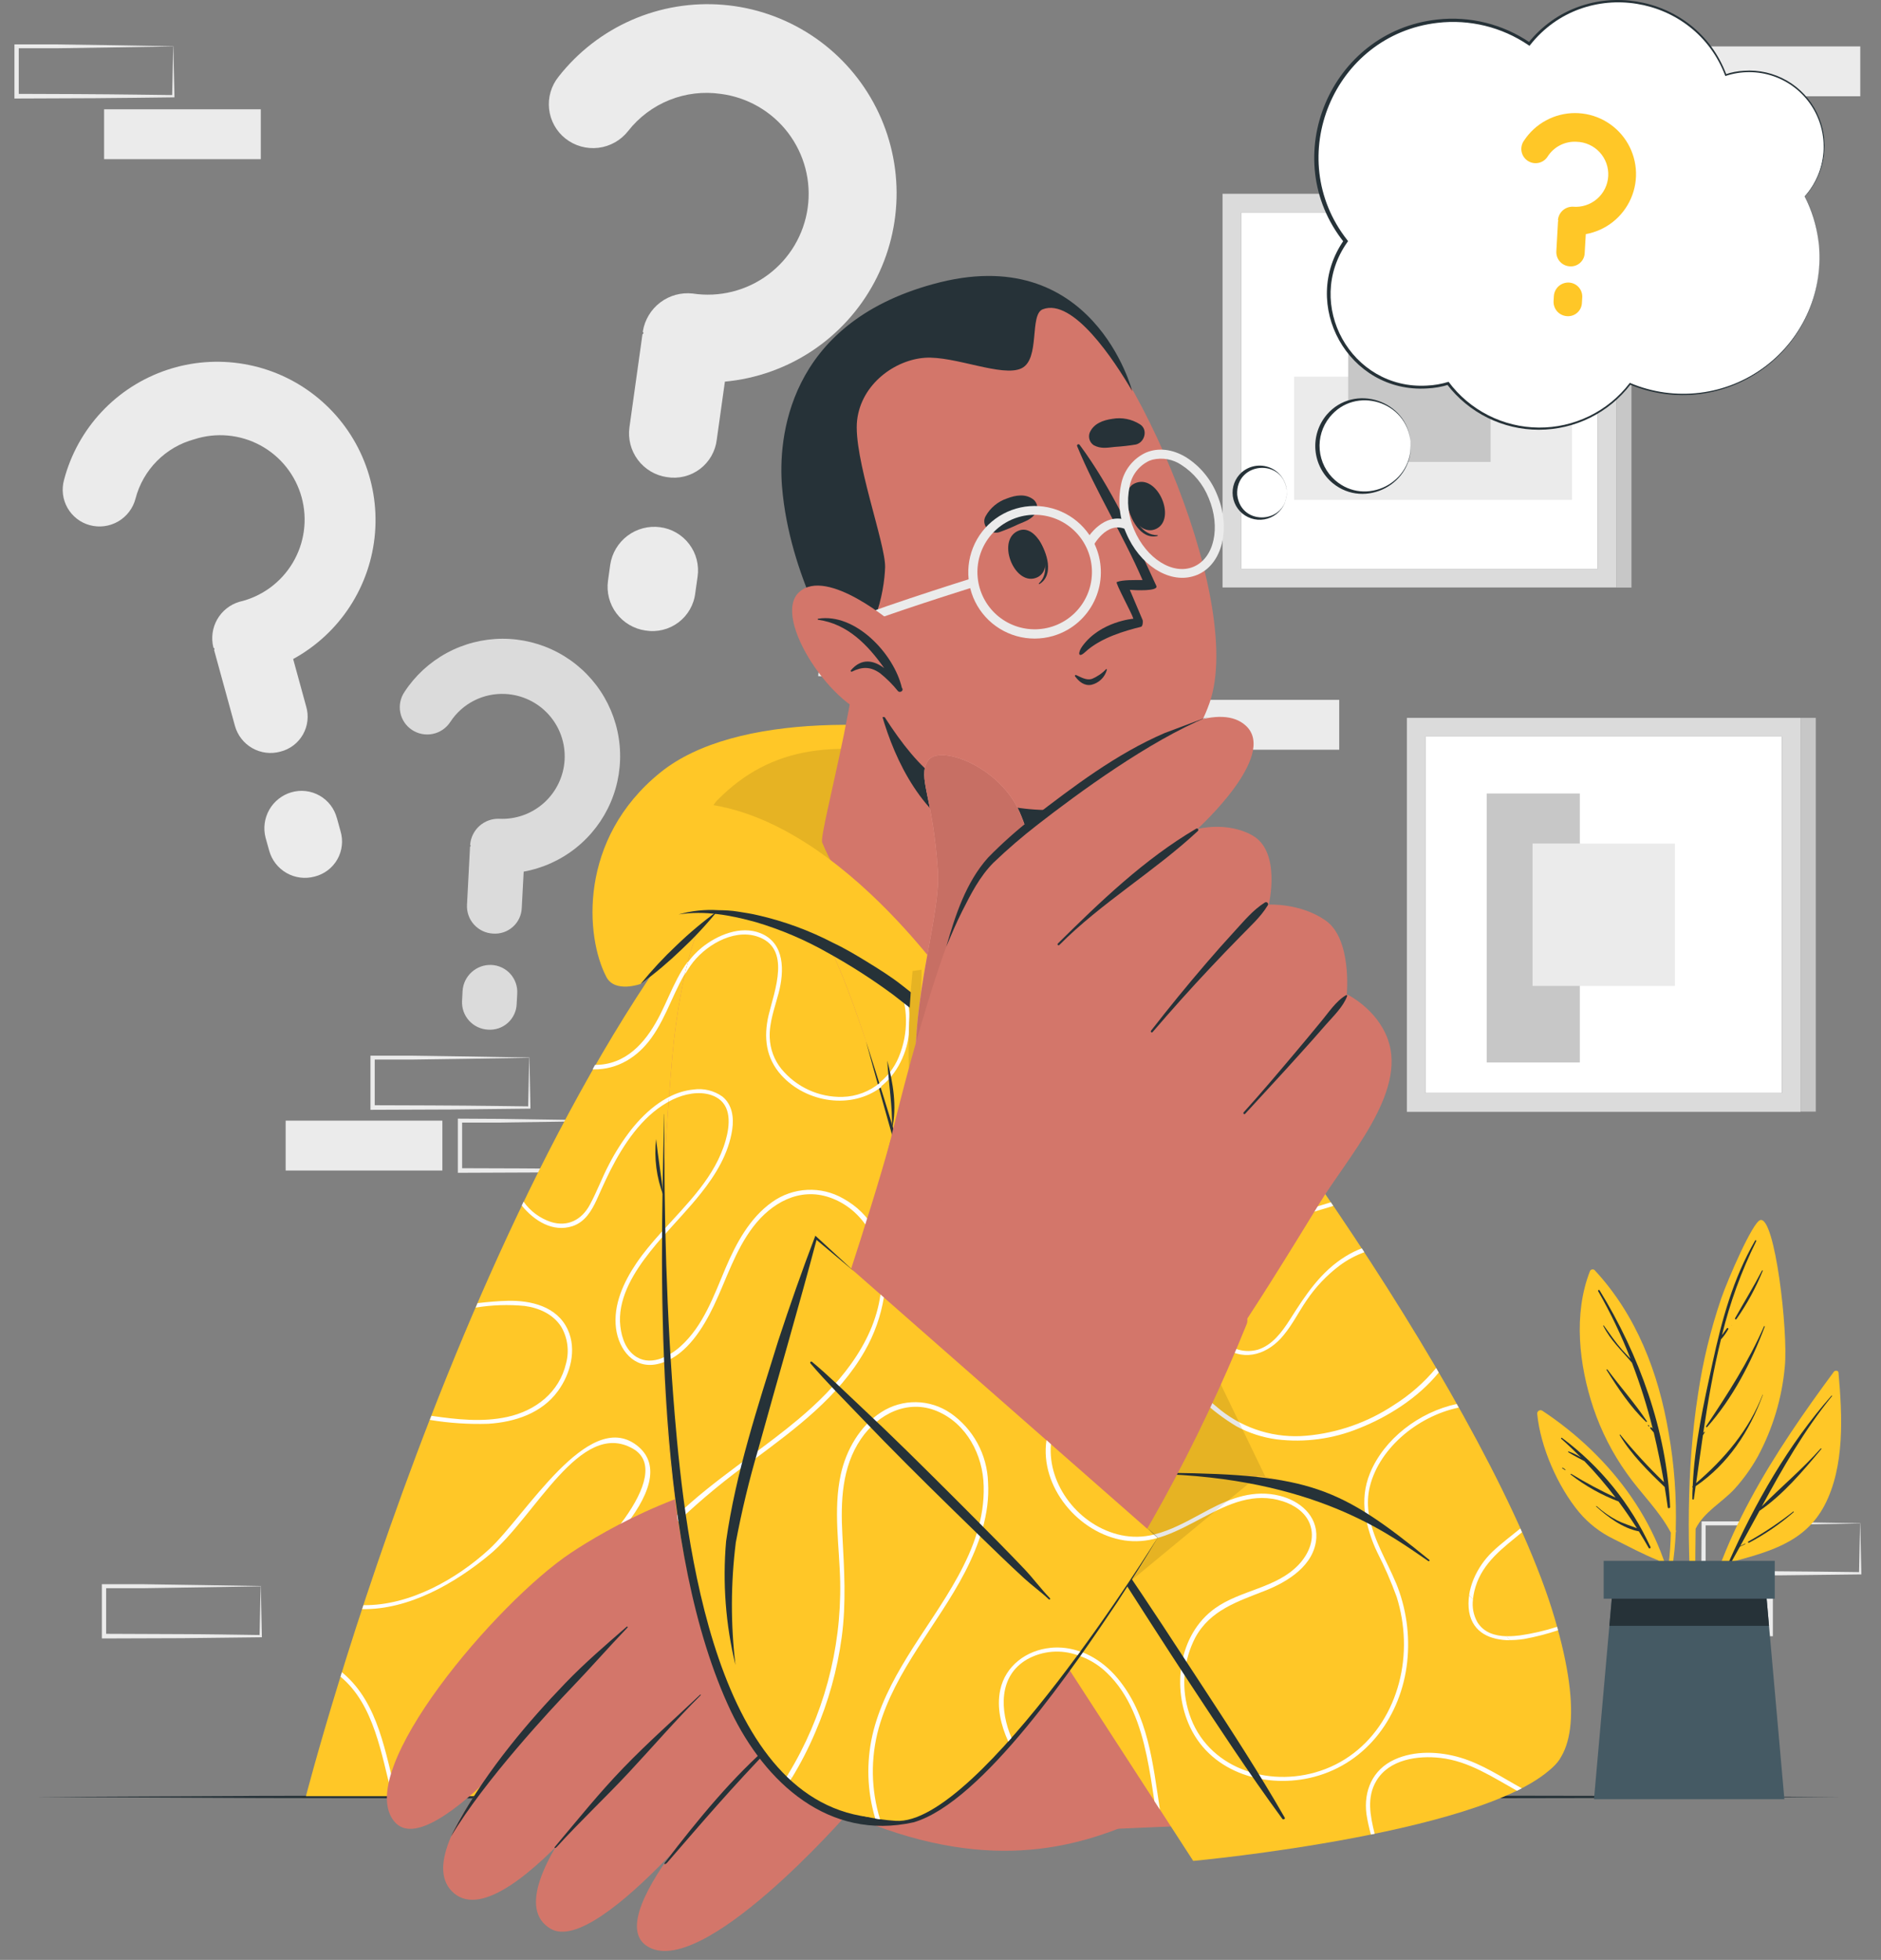 <svg width="143" height="149" viewBox="0 0 143 149" fill="none" xmlns="http://www.w3.org/2000/svg">
<rect x="0" y="0" width="143" height="149" fill="#808080" stroke="none"/>
<path d="M19.826 8.309H7.914V12.1H19.826V8.309Z" fill="#EBEBEB"/>
<path d="M101.812 53.206H89.9V56.997H101.812V53.206Z" fill="#EBEBEB"/>
<path d="M13.183 3.528C11.204 3.562 6.132 3.647 4.221 3.67H1.27L1.426 3.515V7.306L1.257 7.136C3.235 7.136 8.28 7.163 10.191 7.191L13.169 7.228L13.088 7.306L13.169 3.515L13.183 3.528ZM13.183 3.528L13.261 7.319V7.401H13.179C11.692 7.421 8.707 7.455 7.223 7.465L1.267 7.489H1.098V7.319V3.528V3.376H1.25H4.255C6.153 3.396 11.201 3.481 13.162 3.515L13.183 3.528Z" fill="#EBEBEB"/>
<path d="M46.889 85.202C44.911 85.236 39.839 85.321 37.928 85.341H34.977L35.133 85.189V88.98L34.964 88.811C36.942 88.811 41.987 88.834 43.898 88.862L46.876 88.899L46.795 88.98L46.876 85.189L46.889 85.202ZM46.889 85.202L46.971 88.994V89.072H46.889C45.402 89.072 42.421 89.126 40.933 89.136L34.977 89.16H34.808V88.99V85.199V85.043H34.96L37.966 85.06C39.863 85.081 44.914 85.165 46.873 85.199L46.889 85.202Z" fill="#EBEBEB"/>
<path d="M40.246 80.415C38.267 80.449 33.195 80.534 31.285 80.554H28.334L28.489 80.401V84.193L28.32 84.023C30.299 84.023 35.343 84.047 37.254 84.074L40.232 84.111L40.151 84.193L40.232 80.401L40.246 80.415ZM40.246 80.415L40.327 84.206V84.284H40.246C38.758 84.301 35.774 84.338 34.29 84.349L28.334 84.372H28.164V84.203V80.412V80.256H28.32H31.325C33.222 80.276 38.271 80.361 40.232 80.395L40.246 80.415Z" fill="#EBEBEB"/>
<path d="M33.629 85.196H21.717V88.987H33.629V85.196Z" fill="#EBEBEB"/>
<path d="M141.424 3.528H129.512V7.319H141.424V3.528Z" fill="#EBEBEB"/>
<path d="M134.78 120.6H122.868V124.391H134.78V120.6Z" fill="#EBEBEB"/>
<path d="M141.424 115.819C139.446 115.853 134.374 115.938 132.463 115.962H129.512L129.668 115.806V119.597L129.499 119.428C131.477 119.428 136.522 119.455 138.433 119.482L141.411 119.519L141.329 119.597L141.411 115.806L141.424 115.819ZM141.424 115.819L141.506 119.611V119.692H141.424C139.937 119.712 136.956 119.746 135.468 119.76L129.512 119.78H129.343V119.607L129.36 115.816V115.664H129.512H132.517C134.415 115.684 139.466 115.772 141.424 115.802V115.819Z" fill="#EBEBEB"/>
<path d="M19.826 120.6C17.848 120.634 12.776 120.718 10.865 120.742H7.914L8.07 120.586V124.377L7.901 124.208L13.857 124.232C15.341 124.232 18.329 124.279 19.813 124.3L19.732 124.377L19.813 120.586L19.826 120.6ZM19.826 120.6L19.908 124.391V124.472H19.826C18.339 124.493 15.354 124.527 13.87 124.54L7.914 124.56H7.745V124.388V120.596V120.437H7.897H10.902C12.8 120.458 17.848 120.546 19.809 120.576L19.826 120.6Z" fill="#EBEBEB"/>
<path d="M55.109 29.013L54.492 33.417C54.441 33.858 54.301 34.283 54.081 34.668C53.861 35.053 53.564 35.389 53.21 35.657C52.856 35.924 52.451 36.116 52.021 36.222C51.59 36.328 51.142 36.345 50.704 36.273C49.825 36.147 49.032 35.678 48.498 34.969C47.963 34.26 47.731 33.368 47.852 32.489L48.838 25.442C48.838 25.374 48.916 25.384 48.926 25.316C48.868 25.238 48.868 25.238 48.875 25.171C49.022 24.302 49.496 23.521 50.199 22.99C50.903 22.459 51.783 22.218 52.659 22.315C53.662 22.468 54.685 22.42 55.669 22.174C56.653 21.929 57.579 21.49 58.392 20.884C59.206 20.279 59.891 19.517 60.408 18.645C60.925 17.772 61.263 16.805 61.404 15.801C61.544 14.796 61.484 13.774 61.227 12.793C60.969 11.812 60.519 10.892 59.904 10.086C59.288 9.28 58.518 8.604 57.639 8.098C56.76 7.592 55.79 7.265 54.784 7.137C53.468 6.948 52.126 7.109 50.892 7.604C49.659 8.099 48.578 8.91 47.757 9.955C47.482 10.308 47.14 10.603 46.75 10.823C46.361 11.043 45.932 11.184 45.488 11.237C45.044 11.29 44.593 11.255 44.163 11.133C43.732 11.011 43.33 10.806 42.98 10.528C42.636 10.254 42.35 9.915 42.138 9.53C41.926 9.145 41.792 8.722 41.744 8.286C41.696 7.849 41.735 7.407 41.859 6.985C41.983 6.563 42.189 6.17 42.465 5.829C43.934 3.954 45.845 2.473 48.028 1.519C50.211 0.565 52.597 0.169 54.971 0.366C57.344 0.562 59.632 1.345 61.629 2.645C63.625 3.944 65.267 5.72 66.408 7.811C67.548 9.902 68.151 12.244 68.163 14.626C68.174 17.008 67.594 19.355 66.474 21.457C65.353 23.56 63.728 25.351 61.745 26.669C59.761 27.988 57.481 28.793 55.109 29.013ZM53.032 43.849L52.859 45.068C52.81 45.51 52.671 45.937 52.452 46.323C52.232 46.709 51.937 47.046 51.583 47.314C51.228 47.582 50.824 47.776 50.392 47.882C49.961 47.989 49.513 48.007 49.075 47.935C48.195 47.81 47.401 47.342 46.866 46.632C46.331 45.923 46.099 45.03 46.222 44.15L46.392 42.931C46.524 42.055 46.995 41.266 47.702 40.732C48.409 40.199 49.297 39.964 50.176 40.078C50.613 40.134 51.034 40.276 51.415 40.497C51.796 40.718 52.13 41.013 52.395 41.364C52.661 41.715 52.855 42.115 52.964 42.542C53.073 42.969 53.096 43.413 53.032 43.849Z" fill="#EBEBEB"/>
<path d="M22.286 50.099L23.272 53.694C23.379 54.049 23.413 54.423 23.372 54.791C23.33 55.16 23.215 55.517 23.031 55.84C22.848 56.162 22.6 56.444 22.305 56.668C22.009 56.892 21.671 57.054 21.31 57.143C20.593 57.34 19.828 57.244 19.181 56.877C18.535 56.51 18.06 55.901 17.861 55.185L16.279 49.425C16.279 49.374 16.323 49.358 16.306 49.3C16.235 49.263 16.235 49.263 16.218 49.205C16.042 48.488 16.148 47.732 16.512 47.09C16.877 46.449 17.474 45.971 18.18 45.756C19.024 45.562 19.82 45.199 20.52 44.689C21.22 44.179 21.81 43.533 22.253 42.789C22.697 42.045 22.985 41.219 23.101 40.361C23.217 39.503 23.158 38.63 22.928 37.795C22.697 36.96 22.3 36.181 21.76 35.503C21.221 34.826 20.549 34.265 19.787 33.854C19.024 33.443 18.187 33.191 17.324 33.112C16.462 33.033 15.592 33.13 14.768 33.397C13.695 33.687 12.717 34.256 11.933 35.045C11.15 35.835 10.589 36.817 10.306 37.893C10.214 38.256 10.05 38.598 9.824 38.898C9.598 39.197 9.315 39.449 8.99 39.639C8.666 39.828 8.308 39.95 7.936 40C7.564 40.049 7.185 40.024 6.823 39.925C6.468 39.829 6.136 39.663 5.846 39.437C5.555 39.211 5.312 38.931 5.13 38.611C4.949 38.291 4.832 37.938 4.787 37.573C4.742 37.208 4.77 36.838 4.868 36.483C5.375 34.554 6.352 32.781 7.713 31.324C9.074 29.866 10.776 28.77 12.666 28.132C14.555 27.495 16.574 27.338 18.539 27.674C20.505 28.009 22.357 28.828 23.927 30.057C25.498 31.286 26.739 32.885 27.539 34.712C28.339 36.539 28.672 38.536 28.509 40.523C28.346 42.511 27.691 44.427 26.605 46.099C25.518 47.771 24.033 49.147 22.283 50.103L22.286 50.099ZM25.613 62.195L25.887 63.187C25.995 63.543 26.028 63.918 25.986 64.287C25.944 64.657 25.828 65.014 25.643 65.337C25.459 65.66 25.21 65.942 24.913 66.166C24.616 66.39 24.277 66.551 23.916 66.64C23.198 66.834 22.433 66.737 21.787 66.37C21.141 66.002 20.666 65.394 20.467 64.678L20.189 63.682C20.003 62.965 20.105 62.204 20.471 61.56C20.837 60.916 21.439 60.44 22.151 60.233C22.506 60.129 22.88 60.098 23.248 60.141C23.616 60.184 23.972 60.301 24.294 60.484C24.616 60.666 24.899 60.912 25.125 61.206C25.351 61.5 25.516 61.836 25.61 62.195H25.613Z" fill="#EBEBEB"/>
<path d="M39.812 66.26L39.666 69.018C39.657 69.293 39.592 69.563 39.474 69.812C39.357 70.061 39.191 70.283 38.986 70.466C38.78 70.649 38.539 70.788 38.279 70.875C38.018 70.962 37.742 70.995 37.468 70.973C36.917 70.943 36.402 70.696 36.033 70.287C35.665 69.877 35.474 69.338 35.503 68.787L35.733 64.383C35.733 64.342 35.78 64.346 35.784 64.302C35.787 64.258 35.74 64.258 35.743 64.214C35.787 63.669 36.038 63.161 36.444 62.795C36.851 62.429 37.382 62.232 37.928 62.245C38.551 62.278 39.175 62.189 39.763 61.981C40.351 61.773 40.892 61.452 41.356 61.035C41.82 60.617 42.197 60.113 42.466 59.55C42.735 58.988 42.891 58.377 42.924 57.755C42.957 57.132 42.867 56.508 42.66 55.92C42.452 55.332 42.13 54.791 41.713 54.327C41.296 53.863 40.792 53.486 40.229 53.217C39.666 52.948 39.056 52.792 38.433 52.759C37.61 52.713 36.789 52.884 36.052 53.256C35.316 53.627 34.691 54.186 34.239 54.876C34.089 55.11 33.893 55.312 33.664 55.47C33.435 55.627 33.177 55.738 32.905 55.794C32.633 55.851 32.352 55.853 32.079 55.8C31.806 55.747 31.546 55.641 31.315 55.486C31.088 55.335 30.893 55.141 30.742 54.915C30.59 54.688 30.485 54.434 30.432 54.166C30.379 53.899 30.38 53.624 30.433 53.357C30.487 53.09 30.593 52.836 30.746 52.61C31.553 51.371 32.656 50.353 33.955 49.646C35.254 48.939 36.708 48.566 38.187 48.56C39.665 48.554 41.122 48.916 42.426 49.613C43.731 50.31 44.841 51.32 45.658 52.552C46.476 53.785 46.974 55.201 47.108 56.673C47.242 58.146 47.009 59.629 46.428 60.989C45.847 62.349 44.938 63.543 43.781 64.464C42.625 65.385 41.257 66.005 39.802 66.267L39.812 66.26ZM39.321 75.546L39.28 76.309C39.272 76.584 39.209 76.855 39.093 77.104C38.977 77.354 38.812 77.578 38.608 77.762C38.403 77.946 38.163 78.087 37.903 78.175C37.642 78.264 37.366 78.298 37.092 78.277C36.541 78.247 36.024 78 35.656 77.59C35.287 77.179 35.097 76.639 35.127 76.089L35.167 75.326C35.204 74.778 35.453 74.266 35.861 73.899C36.269 73.531 36.804 73.337 37.352 73.358C37.627 73.369 37.896 73.435 38.144 73.552C38.392 73.668 38.614 73.834 38.798 74.037C38.981 74.241 39.122 74.48 39.212 74.739C39.302 74.998 39.339 75.273 39.321 75.546Z" fill="#DBDBDB"/>
<path d="M121.466 16.148H94.355V43.259H121.466V16.148Z" fill="white"/>
<path d="M92.942 14.732V44.662H122.875V14.732H92.942ZM121.466 43.252H94.362V16.149H121.466V43.252Z" fill="#DBDBDB"/>
<path d="M119.511 38.005V28.633H98.38V38.005H119.511Z" fill="#EBEBEB"/>
<path d="M113.321 35.118V24.29H102.493V35.118H113.321Z" fill="#C7C7C7"/>
<path d="M124.03 14.736H122.875V44.669H124.03V14.736Z" fill="#C7C7C7"/>
<path d="M135.475 55.988H108.364V83.098H135.475V55.988Z" fill="white"/>
<path d="M120.104 60.325H113.026V80.774H120.104V60.325Z" fill="#C7C7C7"/>
<path d="M106.955 54.575V84.525H136.884V54.575H106.955ZM135.475 83.098H108.371V55.995H135.475V83.098Z" fill="#DBDBDB"/>
<path d="M127.334 64.129H116.509V74.954H127.334V64.129Z" fill="#EBEBEB"/>
<path d="M138.043 54.575H136.888V84.508H138.043V54.575Z" fill="#C7C7C7"/>
<path d="M2.721 136.612L19.877 136.53L37.034 136.5L71.347 136.442L105.661 136.5L122.818 136.53L139.974 136.612L122.818 136.693L105.661 136.723L71.347 136.781L37.034 136.723L19.877 136.693L2.721 136.612Z" fill="#263238"/>
<path d="M84.147 70.709C101.243 88.573 122.53 125.933 118.345 133.386C113.684 141.677 89.886 116.639 89.991 115.199C90.076 114.112 81.911 91.484 75.704 75.042C69.498 58.6 79.919 66.29 84.147 70.709Z" fill="#D3766A"/>
<path d="M89.829 115.206C89.124 112.791 78.001 82.963 74.834 73.534C71.666 64.106 74.776 61.249 84.097 69.984C93.417 78.718 113.697 107.722 118.19 123.022C122.52 137.76 114.968 137.645 105.105 130.733C97.028 125.072 89.829 115.206 89.829 115.206Z" fill="#FFC727"/>
<path d="M74.085 66.121C74.02 66.097 73.956 66.074 73.888 66.043C73.915 65.96 73.95 65.879 73.993 65.803C74.122 65.853 74.254 65.901 74.386 65.945C75.454 66.284 76.758 66.396 77.696 65.66C77.802 65.578 77.9 65.484 77.988 65.383L78.245 65.511C77.29 66.656 75.454 66.623 74.085 66.121ZM81.454 67.68L81.193 67.473C81.044 67.545 80.895 67.613 80.746 67.676C78.611 68.615 75.975 69.56 74.129 71.145L74.21 71.484C75.191 70.638 76.291 69.942 77.476 69.418C78.781 68.787 80.156 68.29 81.454 67.68ZM83.825 74.035C84.454 73.231 85.153 72.483 85.912 71.799C85.844 71.725 85.773 71.654 85.706 71.583C83.757 73.277 82.362 75.865 80.508 77.508C79.489 78.454 78.264 79.15 76.931 79.541C76.961 79.629 76.992 79.717 77.025 79.805C77.95 79.541 78.822 79.121 79.604 78.562C81.355 77.373 82.528 75.662 83.829 74.022L83.825 74.035ZM93.45 80.744C90.632 84.569 85.519 85.487 81.034 86.164C80.491 86.246 79.949 86.334 79.407 86.442C79.445 86.54 79.478 86.642 79.516 86.744C81.41 86.358 83.358 86.195 85.241 85.765C88.382 85.046 91.678 83.559 93.647 80.998L93.45 80.744ZM97.289 113.719C95.351 113.234 93.589 113.878 91.885 114.779C91.326 115.077 90.76 115.393 90.191 115.687L90.384 115.938C92.681 114.756 94.894 113.282 97.54 114.142C98.404 114.424 99.234 114.976 99.573 115.836C100.013 116.958 99.518 118.127 98.736 118.957C97.641 120.112 96.147 120.573 94.701 121.118L94.951 121.399L96.201 120.912C97.926 120.234 99.952 118.974 100.077 116.9C100.169 115.23 98.807 114.095 97.292 113.719H97.289ZM90.547 93.052C91.902 91.124 93.173 89.122 94.538 87.191C95.127 86.354 95.748 85.497 96.425 84.694L96.232 84.433C95.87 84.86 95.527 85.297 95.195 85.738C93.82 87.564 92.587 89.491 91.306 91.382C89.375 94.231 87.108 97.44 84.133 99.415C84.171 99.52 84.208 99.621 84.249 99.727C86.796 98.036 88.846 95.444 90.55 93.049L90.547 93.052ZM91.225 98.134C91.119 98.962 91.24 99.802 91.574 100.566C91.908 101.33 92.443 101.99 93.122 102.474C94.701 103.558 96.466 102.891 97.587 101.502C98.265 100.682 98.729 99.74 99.322 98.873C100.007 97.853 100.858 96.954 101.839 96.213C102.415 95.786 103.05 95.444 103.723 95.197L103.53 94.902C103.11 95.062 102.706 95.26 102.324 95.495C100.409 96.66 99.244 98.459 98.072 100.306C97.469 101.248 96.744 102.251 95.629 102.606C95.153 102.739 94.651 102.742 94.174 102.614C93.697 102.486 93.263 102.231 92.918 101.878C91.292 100.36 91.187 98.026 92.414 96.24C93.708 94.35 95.947 93.333 98.065 92.656C99.149 92.317 100.267 92.026 101.361 91.677L101.175 91.402C98.973 92.11 96.625 92.605 94.738 93.723C93.115 94.689 91.54 96.193 91.242 98.141L91.225 98.134ZM109.181 103.999C108.265 105.104 107.178 106.055 105.962 106.818C103.977 108.135 101.695 108.937 99.322 109.148C96.974 109.361 94.635 108.661 92.79 107.194C91.18 105.899 89.741 104.294 87.606 103.941C87.001 103.841 86.385 103.828 85.777 103.904C85.821 104.022 85.861 104.138 85.905 104.243C86.743 104.15 87.591 104.237 88.392 104.5C89.517 104.876 90.445 105.645 91.326 106.408C92.145 107.18 93.044 107.861 94.01 108.44C94.959 108.949 95.991 109.283 97.059 109.426C99.188 109.686 101.349 109.394 103.333 108.579C105.478 107.732 107.819 106.275 109.377 104.344L109.181 103.999ZM109.198 133.268C109.513 133.437 109.825 133.606 110.129 133.742C111.175 133.979 112.18 134.37 113.111 134.901C113.504 135.011 113.903 135.097 114.307 135.158C113.276 134.513 112.172 133.994 111.017 133.613C110.425 133.438 109.817 133.324 109.201 133.274L109.198 133.268ZM110.892 107.001L110.743 106.736C107.883 107.349 105.214 109.396 104.15 112.001C103.309 114.058 103.811 116.067 104.699 118.018C105.257 119.109 105.747 120.234 106.166 121.386C106.499 122.445 106.685 123.545 106.718 124.655C106.792 126.797 106.246 128.915 105.146 130.754L105.41 130.937C106.258 129.544 106.788 127.981 106.962 126.359C107.189 124.305 106.897 122.227 106.111 120.315C105.186 118.066 103.614 115.85 104.079 113.295C104.675 110.239 107.7 107.675 110.905 107.007L110.892 107.001ZM118.366 123.68C117.441 123.977 116.492 124.196 115.53 124.333C114.378 124.476 112.989 124.425 112.311 123.317C111.823 122.517 111.912 121.491 112.176 120.63C112.755 118.753 114.273 117.676 115.706 116.487C115.669 116.392 115.625 116.297 115.581 116.202C114.859 116.795 114.1 117.354 113.45 117.978C112.284 119.096 111.417 120.871 111.691 122.517C112.03 124.584 114.131 124.872 115.875 124.601C116.743 124.441 117.599 124.221 118.437 123.944C118.44 123.869 118.406 123.778 118.379 123.686L118.366 123.68Z" fill="white"/>
<path opacity="0.1" d="M105.105 130.733C97.028 125.076 89.829 115.206 89.829 115.206C89.128 112.791 77.998 82.963 74.834 73.534C73.665 70.048 73.35 67.463 73.892 66.03L105.105 130.733Z" fill="black"/>
<path d="M89.28 136.551H23.259C23.259 136.551 36.763 84.071 59.073 62.354C62.064 59.44 73.716 59.931 76.402 64.319C86.468 80.774 89.463 136.317 89.28 136.551Z" fill="#FFC727"/>
<path d="M80.885 107.15C78.289 110.836 81.112 115.857 85.248 116.724C86.098 116.897 86.977 116.868 87.813 116.639L87.843 116.978C87.071 117.189 86.264 117.237 85.472 117.12C81.793 116.548 78.696 112.628 79.682 108.894C80.441 105.984 83.409 103.958 86.349 103.867C86.349 103.989 86.38 104.107 86.397 104.229C86.144 104.232 85.891 104.253 85.641 104.29C84.697 104.424 83.79 104.746 82.972 105.237C82.155 105.728 81.445 106.379 80.885 107.15ZM26.094 127.213L25.992 127.128C25.955 127.24 25.921 127.352 25.887 127.467C28.466 129.598 28.998 133.437 29.824 136.557H30.163C29.282 133.288 28.801 129.517 26.094 127.213ZM37.129 108.241C39.145 108.112 41.194 107.438 42.421 105.747C43.369 104.443 43.864 102.606 43.163 101.082C42.35 99.317 40.364 98.849 38.589 98.893C37.82 98.91 37.061 98.984 36.306 99.069L36.163 99.408C37.395 99.205 38.648 99.163 39.89 99.283C40.981 99.432 42.055 99.909 42.665 100.865C42.907 101.279 43.065 101.738 43.128 102.213C43.192 102.689 43.161 103.173 43.037 103.636C42.522 105.855 40.713 107.255 38.559 107.722C36.651 108.135 34.71 107.912 32.799 107.637L32.677 107.946C34.148 108.19 35.639 108.289 37.129 108.241ZM39.971 132.936C38.047 132.597 34.957 134.433 33.92 131.919C33.141 130.035 34.259 127.931 35.452 126.515C36.905 124.798 38.782 123.514 40.635 122.263C44.057 119.949 52.347 112.865 48.39 109.863C44.701 107.068 39.961 115.223 37.186 117.781C34.733 120.037 31.142 122.08 27.632 122.03L27.531 122.331C31.078 122.392 34.584 120.373 37.22 118.188C40.69 115.315 44.108 107.844 48.116 110.134C51.443 112.035 45.24 118.699 41.804 121.067C40.073 122.263 38.274 123.385 36.695 124.794C35.299 126.034 33.931 127.566 33.507 129.436C33.195 130.818 33.355 132.593 34.761 133.318C35.655 133.782 36.668 133.606 37.613 133.427C38.802 133.196 39.917 133.057 41.022 133.657C41.573 133.961 42.056 134.375 42.44 134.873C42.825 135.372 43.103 135.944 43.258 136.554H43.62C43.62 136.554 43.62 136.554 43.62 136.537C43.156 134.819 41.747 133.268 39.961 132.939L39.971 132.936ZM64.124 91.118C63.29 90.637 62.336 90.407 61.374 90.454C60.413 90.501 59.486 90.825 58.703 91.385C57.009 92.585 55.969 94.523 55.173 96.393C54.285 98.483 53.479 100.797 51.751 102.345C50.816 103.189 49.342 103.928 48.194 103.023C47.445 102.434 47.178 101.393 47.133 100.475C47.069 98.51 48.241 96.654 49.414 95.17C50.626 93.628 52.043 92.263 53.266 90.728C54.401 89.305 55.397 87.679 55.664 85.849C55.797 84.945 55.664 83.966 54.922 83.359C54.282 82.905 53.49 82.716 52.713 82.831C50.789 83.017 49.146 84.416 47.987 85.88C47.341 86.709 46.774 87.597 46.293 88.533C45.768 89.532 45.379 90.599 44.847 91.582C44.23 92.734 43.169 93.293 41.889 92.9C41.047 92.621 40.316 92.08 39.805 91.355C39.758 91.453 39.71 91.551 39.666 91.65C40.608 92.805 42.018 93.706 43.519 93.218C44.471 92.906 44.982 92.046 45.375 91.185C45.829 90.169 46.27 89.176 46.805 88.214C47.879 86.28 49.373 84.298 51.494 83.441C52.385 83.081 53.527 82.936 54.411 83.4C55.641 84.047 55.485 85.558 55.163 86.7C54.086 90.484 50.525 92.876 48.387 96.023C47.411 97.467 46.602 99.208 46.832 100.994C47.042 102.6 48.187 104.094 49.966 103.704C52.056 103.25 53.418 101.044 54.269 99.262C55.237 97.23 55.888 95.058 57.267 93.255C58.646 91.453 60.763 90.247 63.057 91.03C65.513 91.866 66.919 94.292 67.011 96.789C67.18 101.353 63.962 105.13 60.682 107.885C57.524 110.531 53.957 112.686 51.036 115.616C47.801 118.877 45.696 123.088 45.029 127.633C44.62 130.422 44.623 133.776 45.751 136.544H46.178C45.844 135.724 45.596 134.871 45.44 133.999C44.572 129.344 45.629 124.303 47.96 120.22C50.206 116.287 53.737 113.594 57.311 110.941C60.455 108.606 63.748 106.174 65.737 102.715C67.865 99.066 68.369 93.486 64.114 91.121L64.124 91.118ZM75.125 112.662C75.089 111.627 74.812 110.615 74.316 109.705C73.82 108.796 73.119 108.015 72.269 107.424C71.498 106.895 70.588 106.605 69.653 106.591C68.718 106.577 67.8 106.84 67.014 107.346C65.385 108.39 64.331 110.236 63.928 112.089C63.342 114.783 63.829 117.547 63.884 120.264C63.974 125.474 62.566 130.6 59.828 135.033C59.506 135.551 59.151 136.049 58.785 136.55H59.245C60.348 135.043 61.267 133.41 61.983 131.685C62.974 129.385 63.648 126.961 63.985 124.479C64.341 121.864 64.175 119.299 64.036 116.687C63.904 114.173 63.985 111.54 65.452 109.392C66.743 107.502 68.999 106.343 71.239 107.285C73.478 108.227 74.735 110.612 74.783 112.984C74.918 117.886 71.395 122.002 68.979 125.949C67.827 127.826 66.794 129.812 66.309 131.973C65.974 133.48 65.923 135.036 66.16 136.561H66.499C66.225 134.83 66.326 133.061 66.797 131.374C68.041 126.969 71.283 123.51 73.353 119.516C74.441 117.388 75.264 115.057 75.115 112.665L75.125 112.662ZM84.967 127.569C83.707 126.065 81.881 125.065 79.885 125.262C78.055 125.441 76.45 126.617 76.057 128.463C75.606 130.598 76.734 132.814 77.903 134.524C78.357 135.202 78.872 135.856 79.363 136.54H79.746C78.825 135.219 77.791 133.965 77.09 132.505C76.074 130.391 75.735 127.491 78.106 126.132C80.109 124.977 82.575 125.648 84.171 127.166C85.899 128.812 86.708 131.164 87.189 133.444C87.403 134.46 87.566 135.476 87.728 136.54H88.05C87.555 133.345 87.074 130.103 84.957 127.579L84.967 127.569ZM64.131 60.609C63.946 60.627 63.763 60.647 63.582 60.67C62.809 61.571 61.918 62.363 60.933 63.025C59.577 63.949 58.074 64.636 56.488 65.057L56.074 65.525C56.458 65.447 56.837 65.349 57.209 65.23C59.693 64.43 62.41 62.821 64.131 60.609ZM64.605 70.004C64.198 69.193 64.093 68.263 64.311 67.382C64.69 65.66 66.066 63.993 67.868 63.706C70.202 63.326 72.045 65.379 74.085 66.121C75.121 66.501 76.422 66.612 77.412 66.148C77.374 66.067 77.334 65.989 77.297 65.915C76.412 66.362 75.308 66.253 74.386 65.945C72.313 65.267 70.66 63.36 68.352 63.387C65.303 63.428 62.965 67.307 64.287 70.041C64.751 70.99 65.642 71.633 66.404 72.311C67.201 72.972 67.839 73.803 68.271 74.743C68.66 75.626 68.866 76.578 68.876 77.543C68.886 78.507 68.7 79.464 68.329 80.354C67.976 81.217 67.383 81.96 66.62 82.496C65.858 83.032 64.957 83.337 64.026 83.376C63.137 83.398 62.255 83.217 61.448 82.847C60.64 82.476 59.927 81.926 59.364 81.238C58.824 80.563 58.516 79.731 58.487 78.867C58.456 77.708 58.893 76.583 59.164 75.479C59.594 73.836 59.659 71.681 57.779 70.929C56.271 70.322 54.485 71.078 53.306 72.037C51.731 73.314 51.094 75.33 50.213 77.085C49.271 78.958 47.896 80.737 45.656 80.94C45.514 80.94 45.375 80.96 45.236 80.96C45.175 81.069 45.114 81.181 45.05 81.299H45.138C46.947 81.316 48.458 80.374 49.505 78.928C50.738 77.234 51.267 75.133 52.459 73.405C53.476 71.938 55.654 70.583 57.49 71.162C60.164 72.006 58.822 75.313 58.382 77.163C57.982 78.833 58.168 80.408 59.35 81.716C61.529 84.118 65.642 84.426 67.77 81.818C69.951 79.128 69.484 74.805 67.007 72.463C66.208 71.688 65.157 71.044 64.605 70.004ZM74.339 79.758C76.138 80.435 78.123 79.605 79.607 78.579C80.237 78.138 80.818 77.633 81.342 77.071L81.261 76.78C81.02 77.037 80.769 77.284 80.512 77.515C78.95 78.901 76.572 80.293 74.43 79.48C72.225 78.643 71.757 76.068 72.455 74.059C73.241 71.779 75.399 70.397 77.476 69.421C77.862 69.24 78.252 69.067 78.645 68.903C78.615 68.815 78.577 68.73 78.54 68.642C75.362 70.021 72.035 71.806 71.842 75.614C71.754 77.369 72.614 79.104 74.339 79.758ZM85.577 98.331C84.223 99.528 82.622 100.413 80.888 100.922C78.466 101.6 76.009 101.011 74.471 98.947C73.809 98.022 73.31 96.991 72.994 95.898C72.577 94.543 72.276 93.083 72.655 91.69C73.272 89.353 75.514 87.889 77.696 87.204C79.567 86.615 81.532 86.418 83.456 86.103C83.432 85.995 83.412 85.887 83.392 85.765C82.599 85.907 81.809 86.032 81.04 86.147C78.754 86.486 76.406 86.961 74.542 88.417C73.695 89.041 73.031 89.881 72.62 90.85C72.209 91.819 72.067 92.88 72.208 93.923C72.475 96.017 73.312 98.327 74.813 99.838C76.314 101.349 78.415 101.78 80.461 101.346C82.376 100.895 84.151 99.98 85.628 98.68C85.604 98.575 85.577 98.453 85.577 98.331Z" fill="white"/>
<path d="M117.729 133.003C112.986 137.916 103.52 138.353 76.494 139.346C72.767 139.485 64.687 113.353 68.671 113.001C73.692 112.557 93.271 111.927 94.708 112.059C106.833 113.194 120.941 129.673 117.729 133.003Z" fill="#D3766A"/>
<path d="M77.368 113.631C77.368 113.631 66.719 111.259 60.74 111.751C52.734 112.404 46.09 116.267 43.403 118.052C37.796 121.779 26.802 134.653 29.977 138.478C32.84 141.927 43.397 128.186 43.397 128.186C43.397 128.186 30.319 140.42 34.527 143.94C38.735 147.46 50.084 130.808 50.084 130.808C50.084 130.808 36.932 143.682 41.845 146.623C45.572 148.849 56.688 134.348 56.688 134.348C56.688 134.348 45.456 145.508 49.176 147.941C53.289 150.651 64.402 137.909 64.402 137.909C74.905 142.551 81.809 140.464 86.539 138.394C87.684 137.892 77.368 113.631 77.368 113.631Z" fill="#D3766A"/>
<path d="M47.649 123.663C46.06 125.045 44.444 126.434 42.983 127.952C41.523 129.47 40.117 131.038 38.803 132.695C35.584 136.737 34.202 139.769 34.307 139.59C36.81 135.382 41.953 129.866 43.414 128.348C44.874 126.83 46.253 125.245 47.71 123.727C47.747 123.68 47.686 123.632 47.649 123.663Z" fill="#263238"/>
<path d="M53.225 128.836C51.274 130.686 49.268 132.454 47.398 134.392C45.528 136.33 43.939 138.316 42.211 140.369C42.079 140.525 42.211 140.545 42.346 140.392C44.149 138.41 45.971 136.716 47.798 134.758C49.624 132.8 51.375 130.764 53.266 128.88C53.303 128.85 53.256 128.809 53.225 128.836Z" fill="#263238"/>
<path d="M58.812 132.414C55.685 135.09 53.053 138.343 50.552 141.592C50.427 141.755 50.596 141.761 50.732 141.592C53.422 138.489 55.505 136.032 58.904 132.509C58.958 132.468 58.876 132.356 58.812 132.414Z" fill="#263238"/>
<path d="M71.788 112.269L90.713 141.473C90.713 141.473 114.09 139.319 118.447 133.901C121.32 130.337 107.013 112.242 93.518 112.005L71.788 112.269Z" fill="#FFC727"/>
<path d="M75.115 112.665C75.179 113.992 74.999 115.32 74.583 116.582L74.356 116.243C74.664 115.186 74.808 114.088 74.783 112.987C74.776 112.739 74.756 112.491 74.722 112.245H75.06C75.088 112.381 75.106 112.521 75.115 112.665ZM80.197 125.252L80.4 125.563C81.806 125.621 83.141 126.195 84.15 127.176C85.878 128.823 86.688 131.174 87.169 133.454C87.41 134.582 87.582 135.751 87.762 136.927L88.182 137.577C87.637 134.05 87.298 130.374 84.953 127.579C83.768 126.16 82.074 125.18 80.2 125.252H80.197ZM106.121 120.332C105.444 118.709 104.451 117.107 104.119 115.379L103.804 115.193C103.97 116.175 104.274 117.129 104.709 118.025C105.267 119.116 105.757 120.241 106.176 121.393C106.51 122.452 106.695 123.552 106.728 124.662C106.863 129.124 104.421 133.498 99.969 134.751C95.964 135.88 91.421 134.148 90.3 129.903C89.804 128.096 90.006 126.168 90.865 124.503C92 122.399 94.101 121.752 96.195 120.922C97.919 120.244 99.945 118.984 100.071 116.91C100.169 115.216 98.807 114.092 97.292 113.716C95.354 113.231 93.593 113.875 91.888 114.776C89.819 115.87 87.694 117.236 85.248 116.721C84.088 116.455 83.014 115.897 82.131 115.099C81.247 114.302 80.582 113.291 80.2 112.164H79.79C80.206 113.422 80.953 114.545 81.951 115.416C82.95 116.287 84.165 116.873 85.468 117.114C89.873 117.791 93.108 112.709 97.536 114.136C98.4 114.417 99.23 114.969 99.569 115.83C100.01 116.951 99.515 118.12 98.732 118.95C97.018 120.759 94.328 120.861 92.363 122.274C89.575 124.279 89.07 128.355 90.486 131.326C92.156 134.833 96.344 136.025 99.915 135.08C103.957 134.01 106.531 130.418 106.979 126.356C107.201 124.308 106.908 122.237 106.125 120.332H106.121ZM114.781 124.699L114.534 124.394C113.663 124.371 112.809 124.123 112.321 123.331C112.019 122.8 111.899 122.184 111.983 121.579L111.688 121.284C111.624 121.697 111.624 122.118 111.688 122.531C111.972 124.164 113.358 124.689 114.785 124.699H114.781ZM111.02 133.62C109.421 133.146 107.544 133.061 105.999 133.776C104.353 134.535 103.655 136.147 103.882 137.916C103.964 138.439 104.077 138.957 104.221 139.468L104.505 139.413C104.167 138.024 103.885 136.639 104.641 135.375C105.617 133.749 107.792 133.444 109.516 133.644C111.678 133.894 113.47 135.107 115.327 136.141L115.696 135.954C114.158 135.104 112.681 134.111 111.02 133.62Z" fill="white"/>
<path d="M108.659 118.587C101.866 113.051 99.569 112.096 88.877 111.967C88.788 111.967 88.772 112.079 88.86 112.082C100.585 112.611 105.999 116.944 108.581 118.675C108.649 118.716 108.72 118.638 108.659 118.587Z" fill="#263238"/>
<path d="M97.669 138.183C95.761 134.86 93.674 131.641 91.57 128.429C89.466 125.218 87.386 121.992 85.211 118.838C83.981 117.049 82.762 115.257 81.484 113.512C81.45 113.468 81.366 113.512 81.396 113.563C83.3 116.883 85.374 120.112 87.444 123.331C89.514 126.549 91.624 129.768 93.762 132.956C94.972 134.755 96.212 136.534 97.489 138.278C97.567 138.363 97.726 138.278 97.669 138.183Z" fill="#263238"/>
<path opacity="0.1" d="M95.653 112.184L80.068 125.059L71.778 112.269L93.515 112.005C93.769 112.005 94.026 112.022 94.284 112.039L95.5 112.171L95.653 112.184Z" fill="black"/>
<path d="M51.104 80.405C48.329 111.73 52.666 136.683 65.818 138.482C74.552 139.674 72.364 113.187 72.343 112.621C72.275 110.683 71.269 94.519 65.076 76.936C58.263 57.594 52.344 66.409 51.104 80.405Z" fill="#D3766A"/>
<path d="M51.104 80.405C48.329 111.73 52.666 136.683 65.818 138.482C74.552 139.674 75.775 117.337 75.755 116.772C75.684 114.834 71.269 94.519 65.076 76.936C58.263 57.594 52.344 66.409 51.104 80.405Z" fill="#FFC727"/>
<path d="M65.835 79.165C67.749 85.064 69.491 91.023 71.181 96.986C72.791 102.972 74.508 108.952 75.518 115.074C73.224 104.571 68.691 89.698 65.835 79.162V79.165Z" fill="#263238"/>
<path d="M67.455 80.629C67.888 82.323 68.213 84.129 67.814 85.843C67.865 84.125 67.546 82.343 67.455 80.629Z" fill="#263238"/>
<path d="M52.49 73.416C52.338 73.636 52.199 73.859 52.063 74.093C52.133 73.779 52.208 73.471 52.287 73.168C52.587 72.752 52.94 72.376 53.337 72.05C54.516 71.091 56.302 70.336 57.809 70.942C59.69 71.695 59.625 73.849 59.195 75.493C58.907 76.597 58.47 77.722 58.517 78.88C58.547 79.745 58.854 80.577 59.395 81.252C59.958 81.94 60.67 82.49 61.478 82.86C62.286 83.231 63.168 83.412 64.057 83.39C65.1 83.362 66.103 82.982 66.903 82.312C66.94 82.418 66.974 82.522 67.008 82.631C64.768 84.359 61.326 83.864 59.398 81.74C58.216 80.432 58.043 78.857 58.429 77.186C58.87 75.337 60.211 72.03 57.538 71.186C55.685 70.594 53.503 71.949 52.49 73.416ZM55.668 85.86C55.8 84.955 55.668 83.976 54.926 83.37C54.286 82.911 53.493 82.718 52.714 82.831C52.06 82.898 51.426 83.093 50.847 83.403C50.847 83.522 50.827 83.641 50.82 83.759C51.038 83.637 51.264 83.529 51.497 83.437C52.388 83.078 53.53 82.933 54.414 83.397C55.644 84.044 55.488 85.555 55.167 86.697C54.377 89.468 52.256 91.494 50.346 93.615C50.346 93.767 50.346 93.92 50.346 94.069C51.318 92.954 52.351 91.894 53.273 90.735C54.408 89.315 55.4 87.693 55.668 85.86ZM65.761 102.722C67.865 99.066 68.37 93.486 64.114 91.121C63.28 90.641 62.326 90.41 61.364 90.458C60.403 90.505 59.476 90.828 58.694 91.389C56.999 92.588 55.959 94.526 55.163 96.396C54.276 98.487 53.469 100.801 51.741 102.349C51.343 102.714 50.884 103.009 50.386 103.22C50.386 103.342 50.386 103.46 50.403 103.579C52.249 102.935 53.479 100.916 54.269 99.263C55.238 97.23 55.888 95.058 57.267 93.256C58.646 91.453 60.764 90.247 63.057 91.03C65.513 91.867 66.919 94.292 67.011 96.789C67.18 101.353 63.962 105.131 60.682 107.885C57.677 110.402 54.303 112.476 51.467 115.196C51.491 115.355 51.514 115.515 51.541 115.671C53.35 113.959 55.274 112.374 57.301 110.927C60.479 108.613 63.769 106.181 65.761 102.722ZM73.36 119.492C74.376 117.544 75.145 115.389 75.132 113.177C75.132 113.004 75.132 112.838 75.115 112.665C75.06 111.74 74.83 110.832 74.437 109.992C73.961 108.951 73.205 108.063 72.252 107.428C71.481 106.898 70.572 106.608 69.637 106.594C68.702 106.58 67.783 106.843 66.997 107.35C65.368 108.393 64.314 110.24 63.911 112.093C63.325 114.786 63.813 117.551 63.867 120.268C63.961 125.475 62.56 130.599 59.828 135.033C59.754 135.155 59.676 135.273 59.598 135.395C59.69 135.483 59.784 135.568 59.879 135.653C60.698 134.396 61.402 133.068 61.983 131.686C62.975 129.385 63.648 126.961 63.986 124.479C64.341 121.864 64.175 119.299 64.036 116.687C63.904 114.173 63.986 111.541 65.453 109.393C66.743 107.502 69 106.343 71.239 107.285C73.479 108.227 74.736 110.612 74.783 112.984C74.918 117.886 71.395 122.003 68.979 125.95C67.828 127.827 66.794 129.812 66.31 131.973C65.856 134.023 65.927 136.155 66.516 138.17C66.55 138.292 66.591 138.414 66.628 138.536C66.743 138.536 66.859 138.536 66.967 138.512C66.211 136.201 66.153 133.718 66.801 131.374C68.048 126.956 71.29 123.487 73.36 119.492Z" fill="white"/>
<path d="M50.508 84.701C50.471 92.347 50.667 100.004 51.3 107.621C52.103 117.151 54.35 137.242 66.546 138.19C68.457 138.305 70.219 137.933 71.764 136.737C74.078 135.08 76.013 132.949 77.862 130.794C81.545 126.444 84.886 121.616 87.982 116.924L87.24 116.168L88.009 116.897C87.034 118.55 86 120.166 84.96 121.772C81.86 126.397 74.708 137.018 69.453 138.539C63.016 139.966 58.178 135.544 55.563 130.09C49.803 117.917 50.142 98.182 50.498 84.691L50.508 84.701Z" fill="#263238"/>
<path d="M49.878 86.595C50.041 88.045 50.278 89.444 50.434 90.894C49.909 89.526 49.718 88.052 49.878 86.595Z" fill="#263238"/>
<path d="M72.865 79.104C72.865 79.104 61.593 68.791 54.529 69.279L48.706 74.801C48.706 74.801 46.758 75.513 46.104 74.283C44.494 71.234 43.945 63.78 50.206 58.725C55.942 54.087 68.047 54.592 76.155 56.442C83.947 58.217 88.352 62.618 86.146 67.731C83.941 72.843 72.865 79.104 72.865 79.104Z" fill="#FFC727"/>
<path opacity="0.1" d="M73.56 76.712C73.56 76.712 82.199 70.095 82.989 66.314C83.778 62.533 76.155 59.2 71.263 57.963C63.691 56.042 58.598 56.696 54.529 60.839C50.461 64.983 73.56 76.712 73.56 76.712Z" fill="black"/>
<path d="M74.806 75.452C70.768 75.96 64.642 69.215 62.505 64.048C62.359 63.709 63.25 60.223 64.134 55.954C64.659 53.362 65.185 50.465 65.473 47.786C65.53 47.233 81.84 53.67 81.84 53.67C81.84 53.67 79.587 59.112 79.113 63.787C79.08 64.157 79.08 64.528 79.113 64.898C79.113 64.949 79.113 65.013 79.113 65.085C79.231 67.209 78.709 74.957 74.806 75.452Z" fill="#D3766A"/>
<path d="M77.382 64.986C77.955 65.069 78.534 65.101 79.113 65.081C79.113 65.01 79.113 64.949 79.113 64.895C79.077 64.525 79.077 64.153 79.113 63.783C79.584 59.115 81.823 53.674 81.823 53.674C81.823 53.674 68.583 48.446 65.9 47.812C66.123 50.963 67.492 63.706 77.382 64.986Z" fill="#263238"/>
<path d="M60.126 34.298C59.703 40.549 66.706 56.696 71.734 59.491C79.021 63.557 89.012 61.771 91.946 53.46C94.802 45.4 85.302 24.52 79.868 22.183C71.869 18.737 60.753 25.062 60.126 34.298Z" fill="#D3766A"/>
<path d="M78.964 41.04C78.936 41.003 78.899 41.128 78.919 41.172C79.421 42.249 79.814 43.564 78.984 44.347C78.957 44.374 78.984 44.425 79.018 44.404C80.156 43.72 79.611 41.978 78.964 41.04Z" fill="#263238"/>
<path d="M77.503 40.318C75.694 40.938 77.059 44.513 78.737 43.94C80.414 43.367 79.021 39.803 77.503 40.318Z" fill="#263238"/>
<path d="M85.699 38.296C85.699 38.248 85.804 38.296 85.821 38.36C86.207 39.482 86.837 40.698 87.986 40.684C88.02 40.684 88.037 40.739 87.986 40.749C86.712 41.044 85.885 39.417 85.699 38.296Z" fill="#263238"/>
<path d="M86.254 36.754C87.982 35.938 89.49 39.465 87.887 40.21C86.285 40.955 84.794 37.432 86.254 36.754Z" fill="#263238"/>
<path d="M75.965 40.461C76.459 40.286 76.943 40.084 77.415 39.858C77.971 39.62 78.432 39.488 78.77 38.96C78.851 38.8 78.876 38.619 78.843 38.443C78.809 38.268 78.718 38.109 78.584 37.991C77.984 37.513 77.229 37.635 76.551 37.896C75.859 38.129 75.279 38.612 74.925 39.251C74.556 39.922 75.288 40.671 75.965 40.461Z" fill="#263238"/>
<path d="M86.336 33.797C85.819 33.882 85.297 33.941 84.774 33.973C84.174 34.034 83.7 34.142 83.148 33.847C83 33.747 82.889 33.601 82.833 33.431C82.776 33.261 82.778 33.078 82.836 32.909C83.134 32.201 83.853 31.943 84.567 31.842C85.29 31.714 86.034 31.86 86.654 32.252C87.305 32.645 87.027 33.654 86.336 33.797Z" fill="#263238"/>
<path d="M81.816 51.323C82.179 51.482 82.582 51.736 82.995 51.617C83.404 51.451 83.774 51.201 84.079 50.882C84.085 50.874 84.093 50.869 84.103 50.867C84.112 50.865 84.122 50.866 84.131 50.87C84.139 50.875 84.146 50.882 84.15 50.891C84.153 50.9 84.154 50.91 84.15 50.919C84.075 51.198 83.926 51.451 83.719 51.651C83.512 51.852 83.255 51.994 82.975 52.061C82.439 52.163 82.026 51.824 81.728 51.414C81.687 51.35 81.762 51.292 81.816 51.323Z" fill="#263238"/>
<path d="M82.5 49.571C83.686 48.47 85.55 47.948 86.759 47.647C86.878 47.579 86.898 47.281 86.871 47.152L85.892 44.841C86.261 44.875 88.104 44.97 87.908 44.54C86.275 40.982 84.459 37.025 82.084 33.827C82.069 33.802 82.046 33.783 82.017 33.776C81.99 33.768 81.96 33.772 81.935 33.786C81.909 33.801 81.891 33.825 81.883 33.852C81.876 33.88 81.88 33.91 81.894 33.935C83.327 37.415 85.363 40.623 86.861 44.099C86.285 44.099 85.333 44.069 84.896 44.252C84.787 44.33 86.058 46.644 86.163 47.037C86.163 47.037 83.669 47.237 82.297 49.107C81.938 49.581 81.931 50.096 82.5 49.571Z" fill="#263238"/>
<path d="M63.728 49.629C66.459 49.378 67.241 44.906 67.289 43.124C67.336 41.342 64.836 34.711 65.161 31.943C65.486 29.175 68.051 27.359 70.311 27.2C72.571 27.041 76.213 28.704 77.659 28C79.106 27.295 78.235 23.907 79.279 23.511C81.576 22.64 84.7 27.373 86.075 29.734C86.075 29.734 83.111 18.215 70.921 21.603C59.805 24.652 59.157 33.404 59.452 36.995C60.011 43.842 63.728 49.629 63.728 49.629Z" fill="#263238"/>
<path d="M80.048 48.351C79.141 48.612 78.179 48.614 77.272 48.355C76.364 48.097 75.547 47.589 74.914 46.89C74.281 46.19 73.857 45.327 73.69 44.398C73.523 43.469 73.621 42.512 73.971 41.636C74.321 40.76 74.91 39.999 75.671 39.441C76.432 38.883 77.334 38.55 78.275 38.48C79.216 38.409 80.158 38.604 80.993 39.042C81.829 39.48 82.525 40.145 83.002 40.959C83.676 42.113 83.865 43.487 83.527 44.78C83.189 46.073 82.352 47.18 81.2 47.857C80.837 48.068 80.45 48.234 80.048 48.351ZM77.446 39.309C77.097 39.409 76.762 39.553 76.45 39.739C75.496 40.301 74.792 41.206 74.481 42.27C74.171 43.333 74.278 44.474 74.78 45.462C75.281 46.449 76.141 47.208 77.183 47.584C78.224 47.96 79.37 47.925 80.387 47.486C81.404 47.047 82.215 46.236 82.655 45.22C83.096 44.204 83.132 43.058 82.757 42.016C82.382 40.974 81.624 40.113 80.638 39.61C79.651 39.108 78.509 39 77.446 39.309Z" fill="#EBEBEB"/>
<path d="M90.689 43.815C88.836 44.35 86.624 42.937 85.607 40.511C85.1 39.361 84.966 38.08 85.225 36.849C85.321 36.321 85.543 35.823 85.872 35.398C86.201 34.974 86.627 34.635 87.115 34.41C88.064 34.01 89.148 34.142 90.181 34.769C91.24 35.446 92.061 36.438 92.529 37.605C93.603 40.169 92.925 42.907 91.018 43.703C90.911 43.748 90.801 43.785 90.689 43.815ZM87.61 34.948C87.527 34.972 87.445 35 87.366 35.033C86.976 35.217 86.637 35.493 86.377 35.836C86.117 36.179 85.944 36.58 85.872 37.005C85.645 38.096 85.763 39.23 86.21 40.251C87.145 42.47 89.171 43.747 90.74 43.086C92.309 42.426 92.82 40.088 91.889 37.865C91.477 36.83 90.752 35.948 89.815 35.345C89.495 35.129 89.134 34.982 88.754 34.914C88.374 34.846 87.985 34.858 87.61 34.948Z" fill="#EBEBEB"/>
<path d="M83.07 41.562L82.47 41.253C82.927 40.366 84.225 38.882 85.858 39.624L85.584 40.237C84.12 39.573 83.114 41.497 83.07 41.562Z" fill="#EBEBEB"/>
<path d="M62.877 51.451L62.2 51.397C62.224 51.085 62.481 48.314 63.775 47.508C64.985 46.755 73.641 44.038 74.007 43.923L74.21 44.567C71.727 45.343 65.063 47.494 64.131 48.077C63.27 48.612 62.925 50.692 62.877 51.451Z" fill="#EBEBEB"/>
<path d="M68.037 47.511C68.037 47.511 62.877 43.046 60.743 45.024C58.609 47.003 63.477 54.145 66.641 54.49C69.806 54.836 70.179 51.909 70.179 51.909L68.037 47.511Z" fill="#D3766A"/>
<path d="M62.2 47.037C62.189 47.037 62.179 47.041 62.171 47.049C62.163 47.056 62.159 47.067 62.159 47.077C62.159 47.088 62.163 47.099 62.171 47.106C62.179 47.114 62.189 47.118 62.2 47.118C64.436 47.426 65.981 49.036 67.221 50.794C66.428 50.198 65.503 49.994 64.68 50.967C64.639 51.018 64.71 51.089 64.765 51.062C65.547 50.672 66.184 50.665 66.913 51.187C67.412 51.588 67.867 52.042 68.268 52.542C68.41 52.698 68.712 52.518 68.59 52.329C68.583 52.313 68.573 52.298 68.562 52.285C67.96 49.7 65.025 46.579 62.2 47.037Z" fill="#263238"/>
<path d="M73.56 76.712C73.56 76.712 64.314 62.191 53.337 61.09L54.53 69.279C54.53 69.279 61.048 69.076 72.865 79.104L73.56 76.712Z" fill="#FFC727"/>
<path d="M51.589 69.519C53.581 69.204 55.583 69.58 57.48 70.109C59.381 70.675 61.211 71.456 62.935 72.436C64.672 73.396 66.344 74.47 67.939 75.652L70.287 77.491L72.553 79.439L72.808 79.66L73.079 79.51C75.082 78.393 77.006 77.14 78.838 75.76C79.765 75.083 80.65 74.35 81.487 73.565C82.333 72.791 83.101 71.936 83.781 71.013C82.216 72.68 80.363 73.998 78.489 75.265C77.547 75.892 76.578 76.482 75.599 77.047C74.62 77.613 73.638 78.186 72.641 78.697L73.163 78.765L70.893 76.749C70.111 76.109 69.311 75.486 68.522 74.866C67.732 74.246 66.858 73.7 66.001 73.172C65.144 72.643 64.263 72.115 63.342 71.681C61.532 70.739 59.609 70.033 57.619 69.58C57.128 69.458 56.62 69.391 56.118 69.306C55.617 69.221 55.102 69.201 54.597 69.194C53.583 69.131 52.566 69.241 51.589 69.519Z" fill="#263238"/>
<path d="M48.706 74.801C49.789 74.009 50.818 73.144 51.785 72.213C52.766 71.296 53.683 70.314 54.53 69.272C53.444 70.062 52.414 70.926 51.447 71.857C50.468 72.776 49.553 73.76 48.706 74.801Z" fill="#263238"/>
<path d="M69.376 73.819C69.029 77.275 68.981 80.755 69.233 84.22C69.392 86.639 71.073 95.214 73.729 94.668C76.385 94.123 71.53 88.909 70.365 84.416C69.186 79.849 70.134 76.468 70.06 73.721L69.376 73.819Z" fill="#FFC727"/>
<g opacity="0.1">
<path d="M69.376 73.819C69.029 77.275 68.981 80.755 69.233 84.22C69.392 86.639 71.073 95.214 73.729 94.668C76.385 94.123 71.53 88.909 70.365 84.416C69.186 79.849 70.134 76.468 70.06 73.721L69.376 73.819Z" fill="black"/>
</g>
<path d="M78.435 74.249C79.623 77.166 80.557 80.18 81.227 83.258C81.711 85.402 82.453 93.293 80.003 93.499C77.554 93.706 80.437 87.933 80.295 83.718C80.156 79.443 78.462 76.732 77.815 74.337L78.435 74.249Z" fill="#FFC727"/>
<g opacity="0.1">
<path d="M78.435 74.249C79.623 77.166 80.557 80.18 81.227 83.258C81.711 85.402 82.453 93.293 80.003 93.499C77.554 93.706 80.437 87.933 80.295 83.718C80.156 79.443 78.462 76.732 77.815 74.337L78.435 74.249Z" fill="black"/>
</g>
<path d="M68.264 136.581C75.474 135.473 87.288 119.231 94.775 100.669C96.201 97.135 68.766 82.848 67.671 86.778C64.189 99.385 57.368 115.874 57.589 126.044C57.768 133.952 63.281 137.35 68.264 136.581Z" fill="#D3766A"/>
<path d="M81.098 73.399C79.35 71.257 79.082 65.267 77.514 61.737C75.945 58.207 71.347 56.55 70.538 57.848C69.728 59.145 70.927 60.453 71.303 66.253C71.544 69.98 68.688 77.434 69.907 84.21C70.521 87.608 82.867 75.54 81.098 73.399Z" fill="#F7A9A0"/>
<path d="M81.098 73.399C79.35 71.257 79.082 65.267 77.514 61.737C75.945 58.207 71.347 56.55 70.538 57.848C69.728 59.145 70.927 60.453 71.303 66.253C71.544 69.98 68.688 77.434 69.907 84.21C70.521 87.608 82.867 75.54 81.098 73.399Z" fill="#D3766A"/>
<path opacity="0.06" d="M81.098 73.399C79.35 71.257 79.082 65.267 77.514 61.737C75.945 58.207 71.347 56.55 70.538 57.848C69.728 59.145 70.927 60.453 71.303 66.253C71.544 69.98 68.688 77.434 69.907 84.21C70.521 87.608 82.867 75.54 81.098 73.399Z" fill="black"/>
<path d="M94.725 55.181C97.174 57.465 91.028 63.025 91.028 63.025C91.028 63.025 93.261 62.422 95.202 63.506C97.425 64.742 96.456 68.774 96.456 68.774C96.456 68.774 98.844 68.632 100.779 69.98C102.788 71.383 102.388 75.587 102.388 75.587C102.388 75.587 104.685 76.678 105.519 79.043C106.948 83.091 102.47 87.947 100.301 91.501C97.974 95.305 95.053 100.028 93.38 102.373L67.14 89.024C67.14 89.024 71.635 68.957 75.196 65.522C78.208 62.628 90.998 51.688 94.725 55.181Z" fill="#D3766A"/>
<path d="M90.923 63.008C86.993 65.318 83.625 68.564 80.42 71.732C80.406 71.746 80.397 71.767 80.397 71.788C80.397 71.808 80.406 71.829 80.42 71.844C80.435 71.858 80.455 71.867 80.476 71.867C80.497 71.867 80.517 71.858 80.532 71.844C83.693 68.655 87.782 66.236 91.062 63.18C91.085 63.162 91.1 63.135 91.103 63.106C91.106 63.077 91.097 63.047 91.079 63.025C91.061 63.002 91.034 62.987 91.004 62.984C90.975 62.981 90.946 62.989 90.923 63.008Z" fill="#263238"/>
<path d="M96.137 68.628C95.263 69.177 94.576 70.014 93.884 70.766C93.139 71.576 92.407 72.403 91.692 73.236C90.256 74.907 88.861 76.614 87.508 78.355C87.447 78.433 87.552 78.545 87.62 78.467C89.053 76.804 90.513 75.16 92.024 73.561C92.776 72.76 93.535 71.969 94.301 71.19C95.009 70.454 95.822 69.74 96.358 68.859C96.373 68.844 96.385 68.827 96.393 68.808C96.402 68.789 96.406 68.768 96.407 68.747C96.407 68.726 96.404 68.705 96.396 68.686C96.388 68.666 96.377 68.649 96.363 68.633C96.348 68.618 96.331 68.606 96.312 68.598C96.293 68.589 96.272 68.585 96.251 68.584C96.23 68.584 96.209 68.588 96.19 68.595C96.17 68.603 96.153 68.614 96.137 68.628Z" fill="#263238"/>
<path d="M102.337 75.655C101.558 76.102 100.982 77.01 100.409 77.688C99.772 78.465 99.13 79.237 98.482 80.005C97.188 81.54 95.893 83.075 94.545 84.566C94.477 84.64 94.589 84.752 94.657 84.677C96.032 83.17 97.428 81.682 98.79 80.161C99.468 79.416 100.133 78.666 100.786 77.912C101.348 77.271 102.124 76.536 102.415 75.719C102.419 75.709 102.419 75.698 102.416 75.687C102.413 75.677 102.407 75.668 102.398 75.661C102.39 75.654 102.379 75.649 102.369 75.648C102.358 75.647 102.347 75.65 102.337 75.655Z" fill="#263238"/>
<path d="M91.807 54.501C87.352 56.343 82.013 60.26 78.882 62.693C77.714 63.598 76.593 64.564 75.525 65.586C74.488 66.626 73.811 67.957 73.153 69.262C72.703 70.146 72.32 71.064 71.94 71.972C72.618 69.601 73.431 67.08 75.118 65.196C76.172 64.121 77.297 63.117 78.486 62.191C81.637 59.769 84.869 57.312 88.535 55.73L91.807 54.501Z" fill="#263238"/>
<path d="M62.027 94.099L87.996 116.91C87.996 116.91 74.417 138.858 68.085 138.427C61.752 137.997 54.871 133.898 55.39 118.676C55.515 114.864 62.027 94.099 62.027 94.099Z" fill="#FFC727"/>
<path d="M57.335 110.951L56.996 111.195C57.043 111.012 57.094 110.829 57.142 110.643C58.344 109.752 59.547 108.857 60.692 107.895C63.582 105.476 66.411 102.264 66.936 98.409L67.194 98.636C66.958 100.066 66.468 101.443 65.747 102.701C63.769 106.181 60.479 108.613 57.335 110.951ZM72.259 107.431C71.488 106.901 70.578 106.612 69.643 106.598C68.708 106.584 67.79 106.847 67.004 107.353C65.374 108.396 64.321 110.243 63.918 112.096C63.331 114.79 63.819 117.554 63.874 120.271C63.965 125.426 62.589 130.501 59.906 134.904C59.998 134.999 60.093 135.09 60.188 135.178C60.873 134.059 61.474 132.891 61.986 131.682C62.978 129.382 63.652 126.958 63.989 124.476C64.344 121.86 64.178 119.296 64.04 116.683C63.907 114.17 63.989 111.537 65.456 109.389C66.747 107.499 69.003 106.34 71.243 107.282C73.482 108.224 74.736 110.612 74.783 112.984C74.918 117.886 71.395 122.003 68.979 125.95C67.827 127.827 66.794 129.812 66.31 131.973C65.856 134.023 65.927 136.155 66.516 138.17C66.524 138.199 66.533 138.227 66.543 138.255L66.906 138.312C66.21 136.057 66.175 133.649 66.804 131.374C68.048 126.969 71.29 123.51 73.36 119.516C74.441 117.419 75.264 115.081 75.115 112.689C75.082 111.65 74.807 110.633 74.311 109.719C73.815 108.806 73.112 108.021 72.259 107.427V107.431ZM79.868 125.275C78.039 125.455 76.433 126.631 76.04 128.477C75.762 129.798 76.087 131.154 76.653 132.397C76.731 132.305 76.816 132.214 76.897 132.122C76.026 130.056 75.881 127.42 78.09 126.146C78.669 125.823 79.311 125.629 79.972 125.575C80.633 125.521 81.297 125.61 81.921 125.834C81.989 125.743 82.053 125.651 82.125 125.56C81.403 125.297 80.632 125.198 79.868 125.272V125.275ZM87.715 116.667C86.903 116.868 86.056 116.883 85.238 116.711C82.04 116.033 79.628 112.889 79.895 109.792L79.557 109.484C79.031 113.024 81.986 116.565 85.469 117.107C86.309 117.229 87.165 117.168 87.979 116.927L87.996 116.897L87.715 116.667Z" fill="white"/>
<path d="M61.739 103.535C63.01 104.595 64.195 105.767 65.401 106.899C66.608 108.031 67.807 109.179 68.989 110.341C71.352 112.665 73.695 115.007 76.019 117.365C76.653 118.012 77.286 118.659 77.91 119.319C78.533 119.98 79.153 120.814 79.827 121.508C79.835 121.52 79.839 121.534 79.838 121.548C79.836 121.562 79.83 121.575 79.82 121.585C79.81 121.595 79.797 121.602 79.783 121.603C79.769 121.604 79.754 121.601 79.743 121.593C79.153 121.034 78.482 120.556 77.879 120.007C77.276 119.458 76.643 118.855 76.033 118.269C74.84 117.119 73.652 115.965 72.469 114.807C70.097 112.489 67.749 110.155 65.462 107.763C64.172 106.408 62.827 105.08 61.617 103.653C61.601 103.637 61.593 103.615 61.593 103.593C61.593 103.57 61.603 103.549 61.619 103.533C61.635 103.517 61.657 103.509 61.679 103.509C61.702 103.509 61.723 103.519 61.739 103.535Z" fill="#263238"/>
<path d="M64.968 96.684L61.966 94.17L62.112 94.13C60.685 99.51 59.11 104.849 57.633 110.212C56.95 112.532 56.385 114.884 55.939 117.259C55.552 120.353 55.543 123.481 55.912 126.576C55.165 123.502 54.925 120.326 55.2 117.175C55.935 111.974 57.602 106.957 59.154 101.959C60.038 99.266 60.973 96.593 61.986 93.943L62.084 94.031L64.964 96.684H64.968Z" fill="#263238"/>
<path d="M139.422 104.277C134.977 110.294 130.346 117.276 129.217 124.821C129.217 124.933 129.387 124.97 129.414 124.859C129.925 122.801 130.582 120.782 131.379 118.818C134.299 118.015 137.166 117.354 138.7 114.454C140.266 111.473 140.056 107.59 139.768 104.341C139.747 104.175 139.51 104.175 139.422 104.277Z" fill="#FFC727"/>
<path d="M131.423 118.76C133.418 114.281 135.98 109.785 139.236 106.103C139.24 106.098 139.246 106.095 139.253 106.095C139.26 106.094 139.266 106.097 139.271 106.101C139.276 106.106 139.279 106.112 139.279 106.118C139.28 106.125 139.277 106.132 139.273 106.137C137.142 108.762 135.519 111.618 133.937 114.525C135.411 113.031 137.02 111.693 138.416 110.121C138.443 110.087 138.487 110.121 138.46 110.165C137.074 111.825 135.563 113.627 133.764 114.857C133.281 115.747 132.792 116.64 132.297 117.537C132.419 117.469 132.544 117.408 132.666 117.347C132.69 117.347 132.707 117.371 132.687 117.381C132.548 117.452 132.412 117.524 132.27 117.585C132.036 118.008 131.806 118.432 131.565 118.855C131.511 118.936 131.379 118.855 131.423 118.76Z" fill="#263238"/>
<path d="M132.907 117.198C134.101 116.528 135.242 115.767 136.319 114.922C136.346 114.898 136.39 114.922 136.359 114.962C135.322 115.862 134.185 116.64 132.971 117.283C132.9 117.31 132.853 117.229 132.907 117.198Z" fill="#263238"/>
<path d="M128.702 123.7C128.702 123.791 128.869 123.788 128.865 123.7C128.889 121.217 128.865 118.72 128.906 116.223C129.543 114.939 130.908 114.227 131.86 113.201C132.543 112.447 133.137 111.619 133.632 110.731C134.776 108.609 135.476 106.277 135.689 103.877C135.949 101.221 134.94 92.449 133.822 92.754C133.239 92.91 131.359 97.257 130.861 98.69C130.052 101.059 129.46 103.497 129.092 105.974C128.184 111.811 128.265 117.815 128.702 123.7Z" fill="#FFC727"/>
<path d="M128.685 112.984C128.821 109.84 129.529 106.665 130.19 103.616C130.905 100.33 131.741 97.236 133.432 94.306C133.463 94.251 133.544 94.306 133.513 94.357C132.387 96.636 131.514 99.032 130.911 101.502C131.027 101.322 131.162 101.163 131.281 100.987C131.328 100.922 131.437 100.987 131.389 101.051C131.239 101.317 131.062 101.567 130.861 101.797C130.854 101.799 130.847 101.799 130.84 101.797C130.258 104.144 129.841 106.54 129.485 108.942L129.566 108.85C129.583 108.83 129.614 108.85 129.604 108.877C129.56 108.959 129.509 109.037 129.461 109.118C129.278 110.334 129.123 111.547 128.946 112.75C131.111 110.9 132.958 108.718 134.001 106.028C134.001 106.028 134.028 106.028 134.022 106.028C133.005 108.816 131.389 111.293 128.909 112.987C128.865 113.326 128.821 113.634 128.774 113.956C128.774 114.024 128.658 114.007 128.658 113.956C128.658 113.668 128.658 113.38 128.685 113.095C128.676 113.09 128.667 113.082 128.662 113.072C128.656 113.062 128.653 113.051 128.653 113.04C128.653 113.028 128.656 113.017 128.662 113.007C128.667 112.997 128.676 112.989 128.685 112.984Z" fill="#263238"/>
<path d="M129.705 108.423C131.362 105.954 132.907 103.555 134.11 100.828C134.11 100.797 134.178 100.828 134.164 100.848C133.148 103.558 131.714 106.309 129.783 108.488C129.749 108.532 129.672 108.474 129.705 108.423Z" fill="#263238"/>
<path d="M131.904 100.218C132.582 99.005 133.314 97.823 133.957 96.586C133.978 96.552 134.025 96.586 134.008 96.616C133.481 97.907 132.812 99.136 132.013 100.279C131.965 100.34 131.867 100.286 131.904 100.218Z" fill="#263238"/>
<path d="M131.654 100.743V100.767C131.654 100.767 131.622 100.743 131.654 100.743Z" fill="#263238"/>
<path d="M127.022 116.514C126.989 118.161 126.795 119.801 126.443 121.41C126.466 121.586 126.494 121.749 126.517 121.945C127.026 120.167 127.321 118.335 127.395 116.487C127.41 116.461 127.418 116.432 127.418 116.402C127.418 116.372 127.41 116.343 127.395 116.318C127.468 113.839 127.287 111.36 126.853 108.918C126.084 104.355 124.403 99.971 121.218 96.549C121.192 96.529 121.162 96.515 121.13 96.508C121.098 96.501 121.065 96.501 121.033 96.508C121.001 96.514 120.971 96.528 120.944 96.547C120.918 96.567 120.896 96.591 120.88 96.62C119.596 99.889 120.043 103.789 121.137 107.048C121.733 108.813 122.584 110.481 123.665 111.998C124.742 113.536 126.134 114.834 127.022 116.514Z" fill="#FFC727"/>
<path d="M121.595 98.077C124.613 102.976 126.714 108.783 126.968 114.569C126.968 114.671 126.802 114.698 126.788 114.593C126.717 114.075 126.636 113.56 126.555 113.048C125.304 111.852 124.024 110.592 123.129 109.094C123.129 109.071 123.153 109.037 123.173 109.064C124.211 110.334 125.322 111.542 126.5 112.682C126.274 111.404 126.016 110.145 125.724 108.905C125.643 108.81 125.565 108.715 125.484 108.623C125.403 108.532 125.521 108.471 125.575 108.535L125.647 108.613C125.222 106.912 124.695 105.239 124.068 103.602C123.302 102.688 122.442 101.908 121.883 100.79C121.88 100.785 121.88 100.779 121.882 100.774C121.884 100.768 121.887 100.763 121.892 100.761C121.897 100.758 121.903 100.757 121.909 100.758C121.915 100.759 121.92 100.762 121.923 100.767C122.374 101.4 122.807 102.034 123.319 102.62C123.522 102.854 123.746 103.07 123.956 103.297C123.262 101.521 122.437 99.799 121.489 98.144C121.487 98.131 121.489 98.118 121.494 98.105C121.499 98.093 121.508 98.083 121.519 98.076C121.531 98.068 121.544 98.064 121.557 98.065C121.571 98.065 121.584 98.069 121.595 98.077Z" fill="#263238"/>
<path d="M122.204 104.121C123.18 105.432 124.291 106.686 125.199 108.044C125.226 108.081 125.169 108.122 125.135 108.092C123.97 106.997 122.984 105.507 122.14 104.158C122.113 104.117 122.167 104.08 122.204 104.121Z" fill="#263238"/>
<path d="M125.335 108.346L125.376 108.39C125.406 108.417 125.376 108.461 125.332 108.434L125.291 108.393C125.26 108.363 125.308 108.319 125.335 108.346Z" fill="#263238"/>
<path d="M116.865 107.495C117.109 110.016 118.434 113.024 120.05 114.966C120.761 115.811 121.641 116.498 122.635 116.982C123.753 117.537 124.925 118.174 126.08 118.628C126.631 120.028 127.04 121.48 127.3 122.961L127.412 122.579C126.67 116.199 122.54 110.744 117.248 107.245C117.207 107.22 117.16 107.207 117.112 107.208C117.064 107.209 117.018 107.224 116.978 107.25C116.938 107.276 116.906 107.313 116.886 107.356C116.866 107.4 116.859 107.448 116.865 107.495Z" fill="#FFC727"/>
<path d="M118.691 109.379C118.654 109.345 118.691 109.281 118.745 109.311C121.647 111.468 123.961 114.32 125.474 117.605C125.511 117.69 125.392 117.768 125.342 117.68C125.098 117.249 124.847 116.833 124.593 116.419C123.387 116.192 122.245 115.342 121.351 114.535C121.327 114.515 121.351 114.481 121.384 114.502C121.846 114.922 122.36 115.281 122.912 115.572C123.404 115.823 123.929 115.979 124.444 116.179C123.992 115.472 123.526 114.794 123.045 114.146C121.743 113.652 120.522 112.967 119.423 112.113C119.418 112.111 119.414 112.109 119.411 112.105C119.407 112.102 119.405 112.097 119.403 112.093C119.401 112.088 119.401 112.083 119.401 112.078C119.402 112.073 119.403 112.068 119.406 112.064C119.408 112.06 119.412 112.056 119.416 112.054C119.42 112.051 119.424 112.049 119.429 112.048C119.434 112.047 119.439 112.047 119.444 112.049C119.448 112.05 119.453 112.052 119.457 112.055C120.546 112.715 121.67 113.316 122.824 113.854C122.089 112.885 121.297 111.96 120.453 111.083C120.043 110.866 119.626 110.649 119.23 110.406C119.223 110.401 119.218 110.394 119.216 110.387C119.214 110.379 119.214 110.371 119.218 110.364C119.221 110.356 119.227 110.35 119.234 110.347C119.241 110.343 119.249 110.343 119.257 110.345C119.587 110.461 119.902 110.615 120.195 110.805C119.707 110.321 119.216 109.843 118.691 109.379Z" fill="#263238"/>
<path d="M118.803 111.581C118.874 111.624 118.942 111.673 119.006 111.727C119.026 111.727 119.006 111.771 118.979 111.761C118.91 111.721 118.843 111.677 118.779 111.628C118.732 111.628 118.779 111.557 118.803 111.581Z" fill="#263238"/>
<path d="M135.655 136.781H121.181L122.35 123.602L122.607 120.695H134.232L134.486 123.602L135.655 136.781Z" fill="#455A64"/>
<path d="M134.486 123.602H122.35L122.607 120.695H134.232L134.486 123.602Z" fill="#263238"/>
<path d="M134.923 118.662H121.917V121.538H134.923V118.662Z" fill="#455A64"/>
<path d="M107.236 33.596C107.296 34.296 107.147 34.997 106.808 35.612C106.469 36.227 105.955 36.727 105.332 37.051C104.709 37.374 104.004 37.505 103.306 37.427C102.609 37.35 101.949 37.067 101.412 36.615C100.875 36.163 100.484 35.562 100.288 34.888C100.093 34.214 100.101 33.497 100.313 32.827C100.525 32.158 100.93 31.567 101.478 31.128C102.026 30.689 102.691 30.422 103.391 30.361C103.856 30.321 104.324 30.372 104.769 30.513C105.214 30.654 105.627 30.881 105.984 31.181C106.341 31.482 106.636 31.85 106.851 32.264C107.065 32.679 107.196 33.131 107.236 33.596Z" fill="white"/>
<path d="M107.236 33.597C107.541 36.754 103.784 38.753 101.317 36.73C100.944 36.42 100.635 36.038 100.41 35.607C100.185 35.176 100.047 34.705 100.005 34.221C99.963 33.737 100.018 33.249 100.166 32.786C100.314 32.323 100.552 31.894 100.867 31.523C102.947 29.104 106.996 30.429 107.236 33.597ZM107.236 33.597C106.962 30.503 103.032 29.304 101.09 31.71C100.525 32.408 100.252 33.297 100.329 34.193C100.405 35.087 100.825 35.918 101.5 36.51C103.825 38.543 107.494 36.687 107.233 33.597H107.236Z" fill="#263238"/>
<path d="M97.825 37.283C97.858 37.672 97.775 38.062 97.587 38.404C97.398 38.746 97.113 39.025 96.766 39.205C96.419 39.385 96.027 39.458 95.639 39.415C95.25 39.371 94.884 39.214 94.585 38.963C94.286 38.711 94.068 38.377 93.96 38.002C93.851 37.627 93.856 37.227 93.974 36.855C94.091 36.483 94.317 36.154 94.622 35.91C94.927 35.665 95.297 35.517 95.687 35.484C96.209 35.44 96.727 35.604 97.127 35.941C97.528 36.279 97.779 36.761 97.825 37.283Z" fill="white"/>
<path d="M97.824 37.283C97.852 37.623 97.795 37.965 97.658 38.278C97.522 38.591 97.309 38.865 97.04 39.076C96.771 39.286 96.454 39.427 96.118 39.485C95.781 39.543 95.435 39.516 95.112 39.408C94.788 39.299 94.496 39.112 94.262 38.862C94.029 38.613 93.861 38.31 93.773 37.98C93.686 37.65 93.682 37.303 93.761 36.971C93.841 36.638 94.002 36.331 94.23 36.077C94.499 35.779 94.85 35.566 95.238 35.465C95.626 35.363 96.036 35.376 96.417 35.503C96.798 35.629 97.134 35.864 97.383 36.178C97.633 36.493 97.787 36.873 97.824 37.273V37.283ZM97.824 37.283C97.526 34.786 93.915 35.118 94.057 37.621C94.345 40.102 97.96 39.807 97.824 37.283Z" fill="#263238"/>
<path d="M138.253 18.368C138.472 20.172 138.213 22.002 137.502 23.674C136.791 25.347 135.653 26.803 134.202 27.898C132.751 28.992 131.038 29.686 129.235 29.91C127.431 30.135 125.6 29.881 123.926 29.175C123.111 30.239 122.063 31.1 120.861 31.692C119.659 32.283 118.337 32.59 116.998 32.587C115.659 32.584 114.338 32.272 113.139 31.675C111.94 31.078 110.895 30.212 110.086 29.145C109.706 29.261 109.317 29.342 108.924 29.389C107.569 29.554 106.196 29.322 104.971 28.723C103.745 28.124 102.719 27.182 102.018 26.012C101.316 24.842 100.969 23.494 101.018 22.131C101.067 20.767 101.51 19.447 102.293 18.33C100.762 16.386 99.976 13.959 100.078 11.486C100.18 9.013 101.163 6.658 102.849 4.846C104.535 3.035 106.814 1.886 109.273 1.608C111.732 1.329 114.21 1.94 116.259 3.328C117.218 2.128 118.479 1.204 119.912 0.649C121.345 0.094 122.899 -0.071 124.417 0.17C125.935 0.411 127.361 1.05 128.552 2.021C129.743 2.992 130.655 4.262 131.196 5.7C131.558 5.577 131.931 5.492 132.311 5.446C133.465 5.305 134.634 5.52 135.662 6.064C136.69 6.607 137.527 7.452 138.06 8.485C138.593 9.518 138.797 10.69 138.645 11.843C138.492 12.995 137.99 14.073 137.206 14.932C137.757 16.006 138.111 17.169 138.253 18.368Z" fill="white"/>
<path d="M138.253 18.368C138.473 20.176 138.214 22.01 137.503 23.688C136.792 25.365 135.653 26.826 134.201 27.926C132.748 29.025 131.033 29.725 129.226 29.954C127.418 30.183 125.583 29.935 123.902 29.233L123.973 29.213C123.153 30.288 122.096 31.159 120.884 31.759C119.673 32.359 118.339 32.671 116.987 32.671C115.635 32.671 114.301 32.359 113.089 31.759C111.877 31.159 110.821 30.288 110.001 29.213L110.116 29.25C109.587 29.413 109.039 29.507 108.486 29.531C102.517 29.9 98.746 23.145 102.178 18.242V18.425C97.062 12.012 101.118 2.38 109.262 1.485C111.749 1.207 114.253 1.83 116.319 3.24L116.18 3.264C120.412 -2.018 128.879 -0.659 131.247 5.68L131.182 5.649C131.63 5.496 132.096 5.406 132.568 5.382C133.71 5.297 134.851 5.557 135.843 6.127C136.835 6.698 137.634 7.554 138.134 8.583C138.635 9.613 138.815 10.769 138.652 11.902C138.488 13.035 137.988 14.093 137.216 14.939C137.77 16.009 138.122 17.171 138.257 18.368H138.253ZM138.253 18.368C138.107 17.168 137.749 16.003 137.196 14.929C138.031 13.997 138.534 12.815 138.627 11.567C138.719 10.319 138.396 9.075 137.707 8.03C137.018 6.986 136.003 6.198 134.819 5.791C133.636 5.385 132.351 5.381 131.166 5.781C128.838 -0.463 120.487 -1.825 116.336 3.41L116.279 3.484L116.197 3.43C114.172 2.054 111.718 1.452 109.286 1.736C101.372 2.651 97.506 11.985 102.415 18.239L102.486 18.33L102.422 18.422C99.102 23.128 102.72 29.643 108.473 29.314C109.034 29.291 109.59 29.194 110.126 29.026C110.921 30.096 111.953 30.967 113.141 31.571C114.329 32.175 115.641 32.495 116.973 32.506C118.306 32.517 119.623 32.219 120.821 31.635C122.019 31.052 123.066 30.198 123.878 29.141L123.908 29.104L123.949 29.125C125.618 29.828 127.442 30.081 129.24 29.859C131.037 29.637 132.745 28.948 134.192 27.86C135.64 26.771 136.777 25.322 137.489 23.657C138.202 21.992 138.465 20.17 138.253 18.371V18.368Z" fill="#263238"/>
<path d="M120.558 17.799L120.473 19.232C120.469 19.374 120.436 19.515 120.376 19.644C120.315 19.774 120.229 19.89 120.123 19.985C120.016 20.08 119.891 20.152 119.756 20.198C119.62 20.243 119.477 20.26 119.335 20.248C119.049 20.231 118.782 20.102 118.591 19.889C118.401 19.675 118.303 19.395 118.318 19.11L118.447 16.819C118.447 16.796 118.471 16.799 118.474 16.775C118.478 16.752 118.44 16.765 118.44 16.731C118.464 16.448 118.595 16.185 118.807 15.996C119.018 15.807 119.295 15.706 119.579 15.715C119.909 15.744 120.241 15.706 120.556 15.604C120.871 15.502 121.163 15.337 121.413 15.121C121.663 14.904 121.868 14.639 122.014 14.342C122.16 14.044 122.245 13.721 122.263 13.39C122.282 13.059 122.234 12.728 122.122 12.416C122.01 12.105 121.837 11.819 121.613 11.575C121.388 11.331 121.117 11.135 120.815 10.999C120.514 10.862 120.188 10.787 119.857 10.779C119.429 10.753 119.002 10.841 118.619 11.033C118.236 11.225 117.91 11.515 117.675 11.873C117.6 11.999 117.501 12.109 117.383 12.196C117.265 12.283 117.13 12.345 116.987 12.378C116.845 12.411 116.697 12.415 116.552 12.39C116.408 12.364 116.27 12.309 116.147 12.229C116.025 12.149 115.92 12.045 115.838 11.923C115.757 11.801 115.702 11.663 115.675 11.519C115.648 11.375 115.651 11.227 115.683 11.084C115.715 10.941 115.776 10.806 115.862 10.687C116.284 10.045 116.859 9.518 117.536 9.153C118.212 8.788 118.968 8.596 119.737 8.596C120.505 8.596 121.262 8.787 121.938 9.151C122.615 9.516 123.19 10.043 123.613 10.685C124.035 11.327 124.291 12.063 124.359 12.829C124.426 13.595 124.302 14.365 123.997 15.07C123.693 15.776 123.218 16.395 122.616 16.872C122.013 17.349 121.301 17.668 120.544 17.802L120.558 17.799ZM120.287 22.623L120.263 23.019C120.259 23.162 120.225 23.302 120.165 23.431C120.104 23.561 120.018 23.677 119.912 23.771C119.805 23.867 119.681 23.939 119.545 23.984C119.41 24.03 119.267 24.047 119.125 24.036C118.839 24.017 118.572 23.887 118.382 23.674C118.192 23.46 118.094 23.18 118.108 22.894L118.132 22.498C118.152 22.213 118.282 21.948 118.495 21.758C118.707 21.569 118.986 21.469 119.27 21.481C119.413 21.488 119.552 21.523 119.681 21.584C119.81 21.645 119.925 21.731 120.019 21.838C120.114 21.944 120.187 22.069 120.233 22.203C120.278 22.338 120.297 22.481 120.287 22.623Z" fill="#FFC727"/>
</svg>
